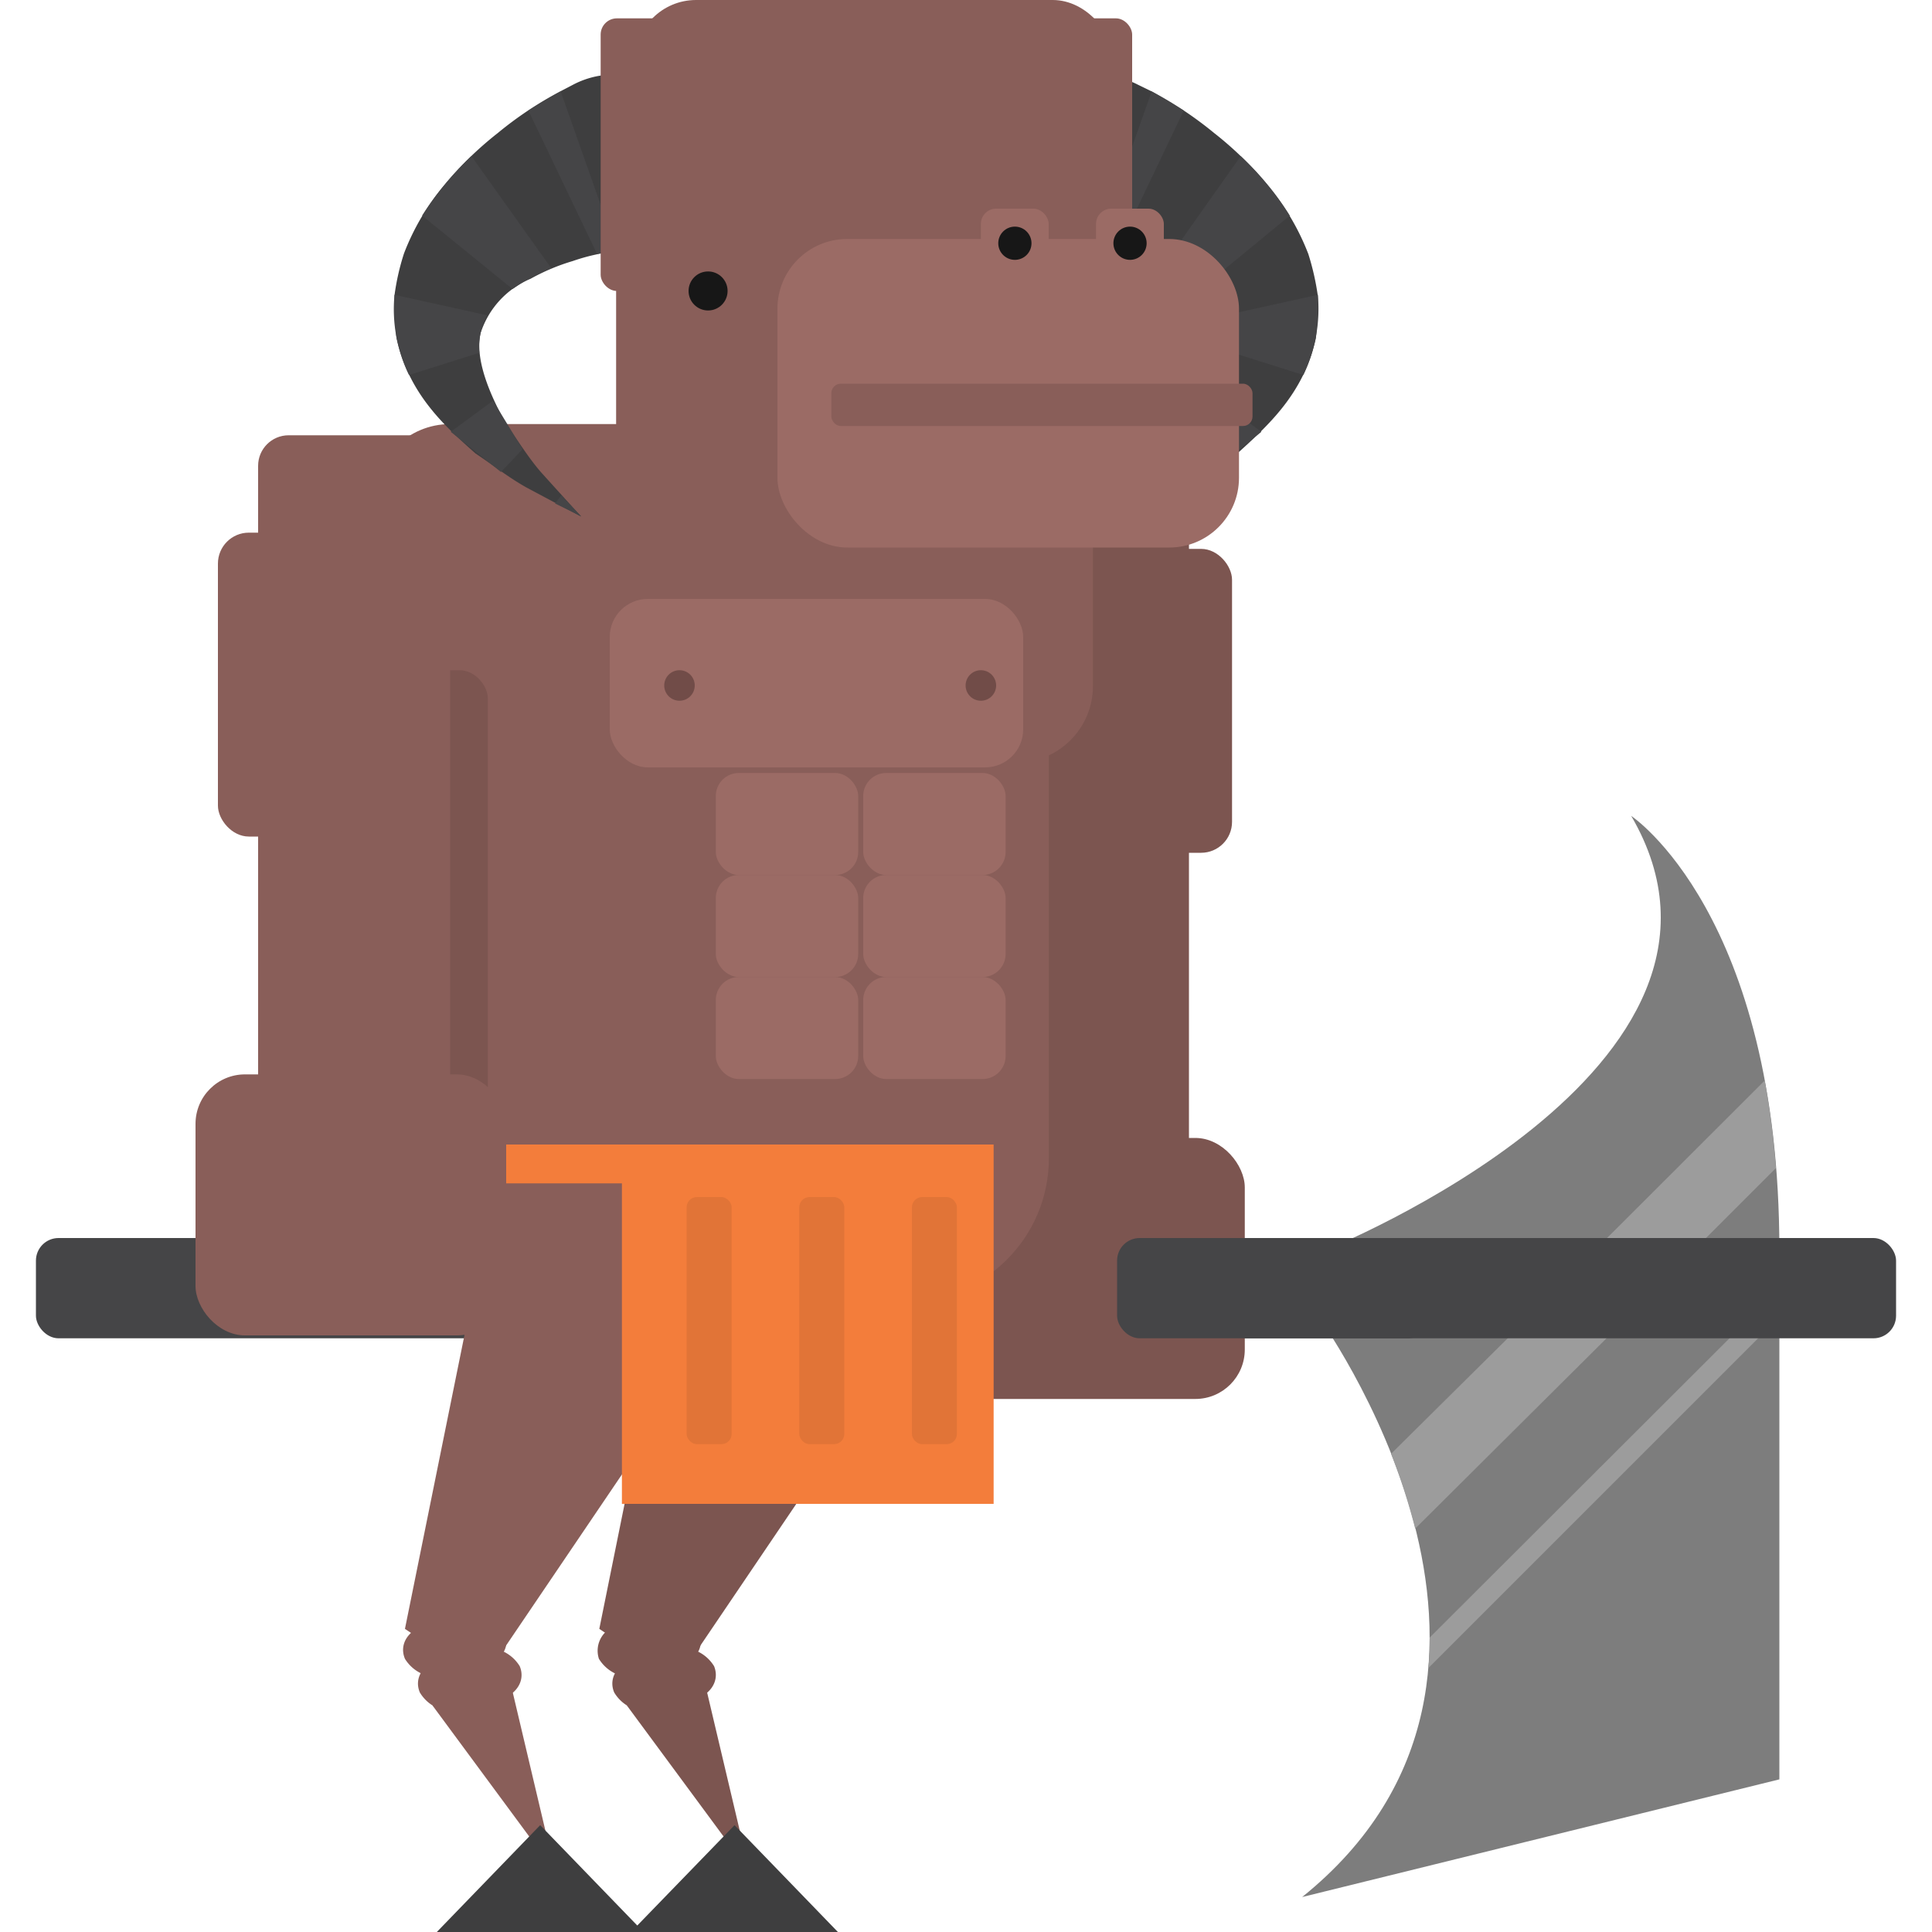 <svg id="Layer_1" data-name="Layer 1" xmlns="http://www.w3.org/2000/svg" viewBox="0 0 100 100"><defs><style>.cls-1{fill:#7d7d7d;}.cls-2{fill:#9c9c9c;}.cls-3{fill:#454547;}.cls-4{fill:#3e3e3f;}.cls-5{fill:#895e59;}.cls-6{fill:#7c5550;}.cls-7{fill:#171717;}.cls-8{fill:#9b6b65;}.cls-9{fill:#f37d3b;}.cls-10{fill:#e17437;}.cls-11{fill:#714c48;}</style></defs><title>minotaur</title><path class="cls-1" d="M68.57,64.72s23.51-9.4,15.86-22.49c0,0,7.67,5.07,7.67,22.49"/><path class="cls-1" d="M68.14,68S81.8,86.6,67.4,98.19L92.1,92.1V68Z"/><path class="cls-2" d="M84.43,68H79.32L72,75.25a32.53,32.53,0,0,1,1.25,3.87Z"/><path class="cls-2" d="M92.1,68H90.79L74,84.76c0,.53,0,1.06-.08,1.59L92.1,68.17Z"/><path class="cls-2" d="M91.92,60.46a42.89,42.89,0,0,0-.58-4.53l-8.8,8.79h5.12Z"/><rect class="cls-3" x="1.86" y="64.08" width="96.28" height="5.19" rx="1.17" ry="1.17"/><path class="cls-4" d="M59.61,4.73a19.4,19.4,0,0,1,3.24,2.16,17.93,17.93,0,0,1,2.76,2.69,12.48,12.48,0,0,1,2.11,3.57,13.25,13.25,0,0,1,.49,2.16,17.57,17.57,0,0,1-.1,2.19c-.62,2.87-2.48,4.53-4.1,6-.91.61-1.75,1.28-2.68,1.79l-2.79,1.46,2.08-2.3c.67-.76,1.19-1.64,1.77-2.42.94-1.67,1.67-3.48,1.35-4.79a4.55,4.55,0,0,0-2.57-2.8A10.83,10.83,0,0,0,59,13.49,10.23,10.23,0,0,0,56.7,13a4.56,4.56,0,1,1,2.19-8.62Z"/><polygon class="cls-3" points="59.61 4.73 61.27 5.72 57.73 13.14 56.7 12.98 59.61 4.73"/><path class="cls-3" d="M64.22,8.08a15.45,15.45,0,0,1,2.54,3.08L62.09,15a9.68,9.68,0,0,0-2-1.08Z"/><path class="cls-3" d="M68.21,15.26a7.86,7.86,0,0,1-.75,4.15l-3.64-1.15a3.37,3.37,0,0,0-.41-1.94Z"/><polygon class="cls-3" points="65.29 22.35 62.69 24.43 61.58 23.25 63.1 20.74 65.29 22.35"/><polygon class="cls-3" points="59.9 26.06 58.54 26.72 59.58 25.64 59.9 26.06"/><rect class="cls-5" x="54.87" y="0.95" width="3.73" height="14.11" rx="0.84" ry="0.84"/><polygon class="cls-6" points="36.09 59.24 51.03 63.34 35.03 86.98 31.02 84.31 36.09 59.24"/><polyline class="cls-6" points="36.51 87.22 38.79 96.87 32.45 88.28"/><path class="cls-6" d="M33.29,86.73l1.77-.47c.93-.24,1.44-1,1.12-1.76h0a2,2,0,0,0-2.27-.87l-1.78.47A1.35,1.35,0,0,0,31,85.86h0A2,2,0,0,0,33.29,86.73Z"/><path class="cls-6" d="M34.06,88.5,35.83,88c.94-.24,1.44-1,1.13-1.76h0a2,2,0,0,0-2.28-.87l-1.77.47c-.93.24-1.44,1-1.12,1.76h0A2,2,0,0,0,34.06,88.5Z"/><polygon class="cls-4" points="43.37 100 32.66 100 38.02 94.47 43.37 100"/><polygon class="cls-5" points="26.04 59.24 40.98 63.34 24.97 86.98 20.96 84.31 26.04 59.24"/><polyline class="cls-5" points="26.45 87.22 28.73 96.87 22.39 88.28"/><path class="cls-5" d="M23.23,86.73,25,86.26c.93-.24,1.44-1,1.12-1.76h0a2,2,0,0,0-2.27-.87l-1.77.47c-.94.24-1.44,1-1.12,1.76h0A2,2,0,0,0,23.23,86.73Z"/><path class="cls-5" d="M24,88.5,25.78,88c.93-.24,1.44-1,1.12-1.76h0a2,2,0,0,0-2.27-.87l-1.78.47c-.93.24-1.44,1-1.12,1.76h0A2,2,0,0,0,24,88.5Z"/><polygon class="cls-4" points="33.31 100 22.61 100 27.96 94.47 33.31 100"/><rect class="cls-6" x="51.61" y="25.82" width="9.94" height="36.14" rx="1.58" ry="1.58" transform="translate(113.15 87.78) rotate(180)"/><rect class="cls-6" x="48.35" y="58.89" width="16.08" height="13.51" rx="2.56" ry="2.56" transform="translate(112.78 131.3) rotate(-180)"/><rect class="cls-5" x="21.45" y="25.13" width="32.85" height="42.24" rx="7.42" ry="7.42" transform="translate(75.74 92.5) rotate(-180)"/><rect class="cls-5" x="19.34" y="21.95" width="37.23" height="17.52" rx="3.96" ry="3.96" transform="translate(75.91 61.42) rotate(180)"/><rect class="cls-5" x="31.88" y="4.43" width="21.3" height="28.47" rx="4.56" ry="4.56" transform="translate(85.07 37.33) rotate(-180)"/><path class="cls-4" d="M31.93,13a10.23,10.23,0,0,0-2.28.51,10.83,10.83,0,0,0-2.19.92,4.57,4.57,0,0,0-2.58,2.8c-.31,1.31.42,3.12,1.36,4.79.57.78,1.1,1.66,1.76,2.42l2.08,2.3L27.3,25.26c-.93-.51-1.77-1.18-2.69-1.79-1.62-1.44-3.47-3.1-4.09-6a17.57,17.57,0,0,1-.1-2.19,12.28,12.28,0,0,1,.49-2.16A12.26,12.26,0,0,1,23,9.58a17.93,17.93,0,0,1,2.76-2.69A19,19,0,0,1,29,4.73l.69-.36a4.56,4.56,0,1,1,4.2,8.1A4.73,4.73,0,0,1,31.93,13Z"/><polygon class="cls-3" points="31.93 12.98 30.9 13.14 27.35 5.72 29.02 4.73 31.93 12.98"/><path class="cls-3" d="M28.53,13.88a9.85,9.85,0,0,0-2,1.08l-4.68-3.8A16.17,16.17,0,0,1,24.4,8.08Z"/><path class="cls-3" d="M25.22,16.32a3.37,3.37,0,0,0-.41,1.94l-3.64,1.15a7.77,7.77,0,0,1-.75-4.15Z"/><polygon class="cls-3" points="25.52 20.74 27.05 23.25 25.93 24.43 23.33 22.35 25.52 20.74"/><polygon class="cls-3" points="29.05 25.64 30.08 26.72 28.73 26.06 29.05 25.64"/><circle class="cls-7" cx="36.65" cy="15.06" r="1.01"/><rect class="cls-5" x="32.86" width="24.8" height="14.03" rx="3.17" ry="3.17"/><rect class="cls-8" x="40.24" y="12.37" width="23.89" height="15.97" rx="3.61" ry="3.61"/><rect class="cls-8" x="50.77" y="10.8" width="3.51" height="6.12" rx="0.79" ry="0.79"/><rect class="cls-8" x="56.73" y="10.8" width="3.51" height="6.12" rx="0.79" ry="0.79"/><rect class="cls-5" x="31.09" y="0.95" width="3.73" height="14.11" rx="0.84" ry="0.84"/><rect class="cls-5" x="43.03" y="19.86" width="21.8" height="2.19" rx="0.49" ry="0.49"/><circle class="cls-7" cx="52.53" cy="12.59" r="0.86"/><circle class="cls-7" cx="58.49" cy="12.59" r="0.86"/><rect class="cls-9" x="32.19" y="59.24" width="19.24" height="18.6"/><rect class="cls-10" x="35.54" y="61.96" width="2.33" height="12.79" rx="0.53" ry="0.53"/><rect class="cls-10" x="41.37" y="61.96" width="2.33" height="12.79" rx="0.53" ry="0.53"/><rect class="cls-10" x="47.2" y="61.96" width="2.33" height="12.79" rx="0.53" ry="0.53"/><rect class="cls-9" x="22.39" y="59.24" width="13.15" height="2.01" rx="0.45" ry="0.45"/><rect class="cls-6" x="15.3" y="34.69" width="9.94" height="30.96" rx="1.46" ry="1.46" transform="translate(40.55 100.34) rotate(180)"/><rect class="cls-6" x="56.71" y="28.41" width="7.06" height="15.73" rx="1.6" ry="1.6"/><rect class="cls-8" x="37.05" y="40.01" width="7.37" height="5.28" rx="1.19" ry="1.19"/><rect class="cls-8" x="31.56" y="31" width="12.19" height="8.72" rx="1.97" ry="1.97"/><rect class="cls-8" x="36.44" y="31" width="12.19" height="8.72" rx="1.97" ry="1.97"/><rect class="cls-8" x="35.89" y="31" width="12.19" height="8.72" rx="1.97" ry="1.97"/><rect class="cls-8" x="40.77" y="31" width="12.19" height="8.72" rx="1.97" ry="1.97"/><rect class="cls-8" x="44.68" y="40.01" width="7.37" height="5.28" rx="1.19" ry="1.19"/><rect class="cls-8" x="37.05" y="45.29" width="7.37" height="5.28" rx="1.19" ry="1.19"/><rect class="cls-8" x="44.68" y="45.29" width="7.37" height="5.28" rx="1.19" ry="1.19"/><rect class="cls-8" x="37.05" y="50.57" width="7.37" height="5.28" rx="1.19" ry="1.19"/><rect class="cls-8" x="44.68" y="50.57" width="7.37" height="5.28" rx="1.19" ry="1.19"/><circle class="cls-11" cx="35.17" cy="35.48" r="0.79"/><circle class="cls-11" cx="50.77" cy="35.48" r="0.79"/><rect class="cls-5" x="13.37" y="22.53" width="9.94" height="36.14" rx="1.58" ry="1.58" transform="translate(36.67 81.2) rotate(180)"/><rect class="cls-5" x="10.11" y="55.6" width="16.08" height="13.51" rx="2.56" ry="2.56" transform="translate(36.31 124.72) rotate(-180)"/><rect class="cls-5" x="11.28" y="27.57" width="7.06" height="15.73" rx="1.6" ry="1.6"/><rect class="cls-3" x="57.82" y="64.08" width="16.23" height="5.19" rx="1.17" ry="1.17"/></svg>